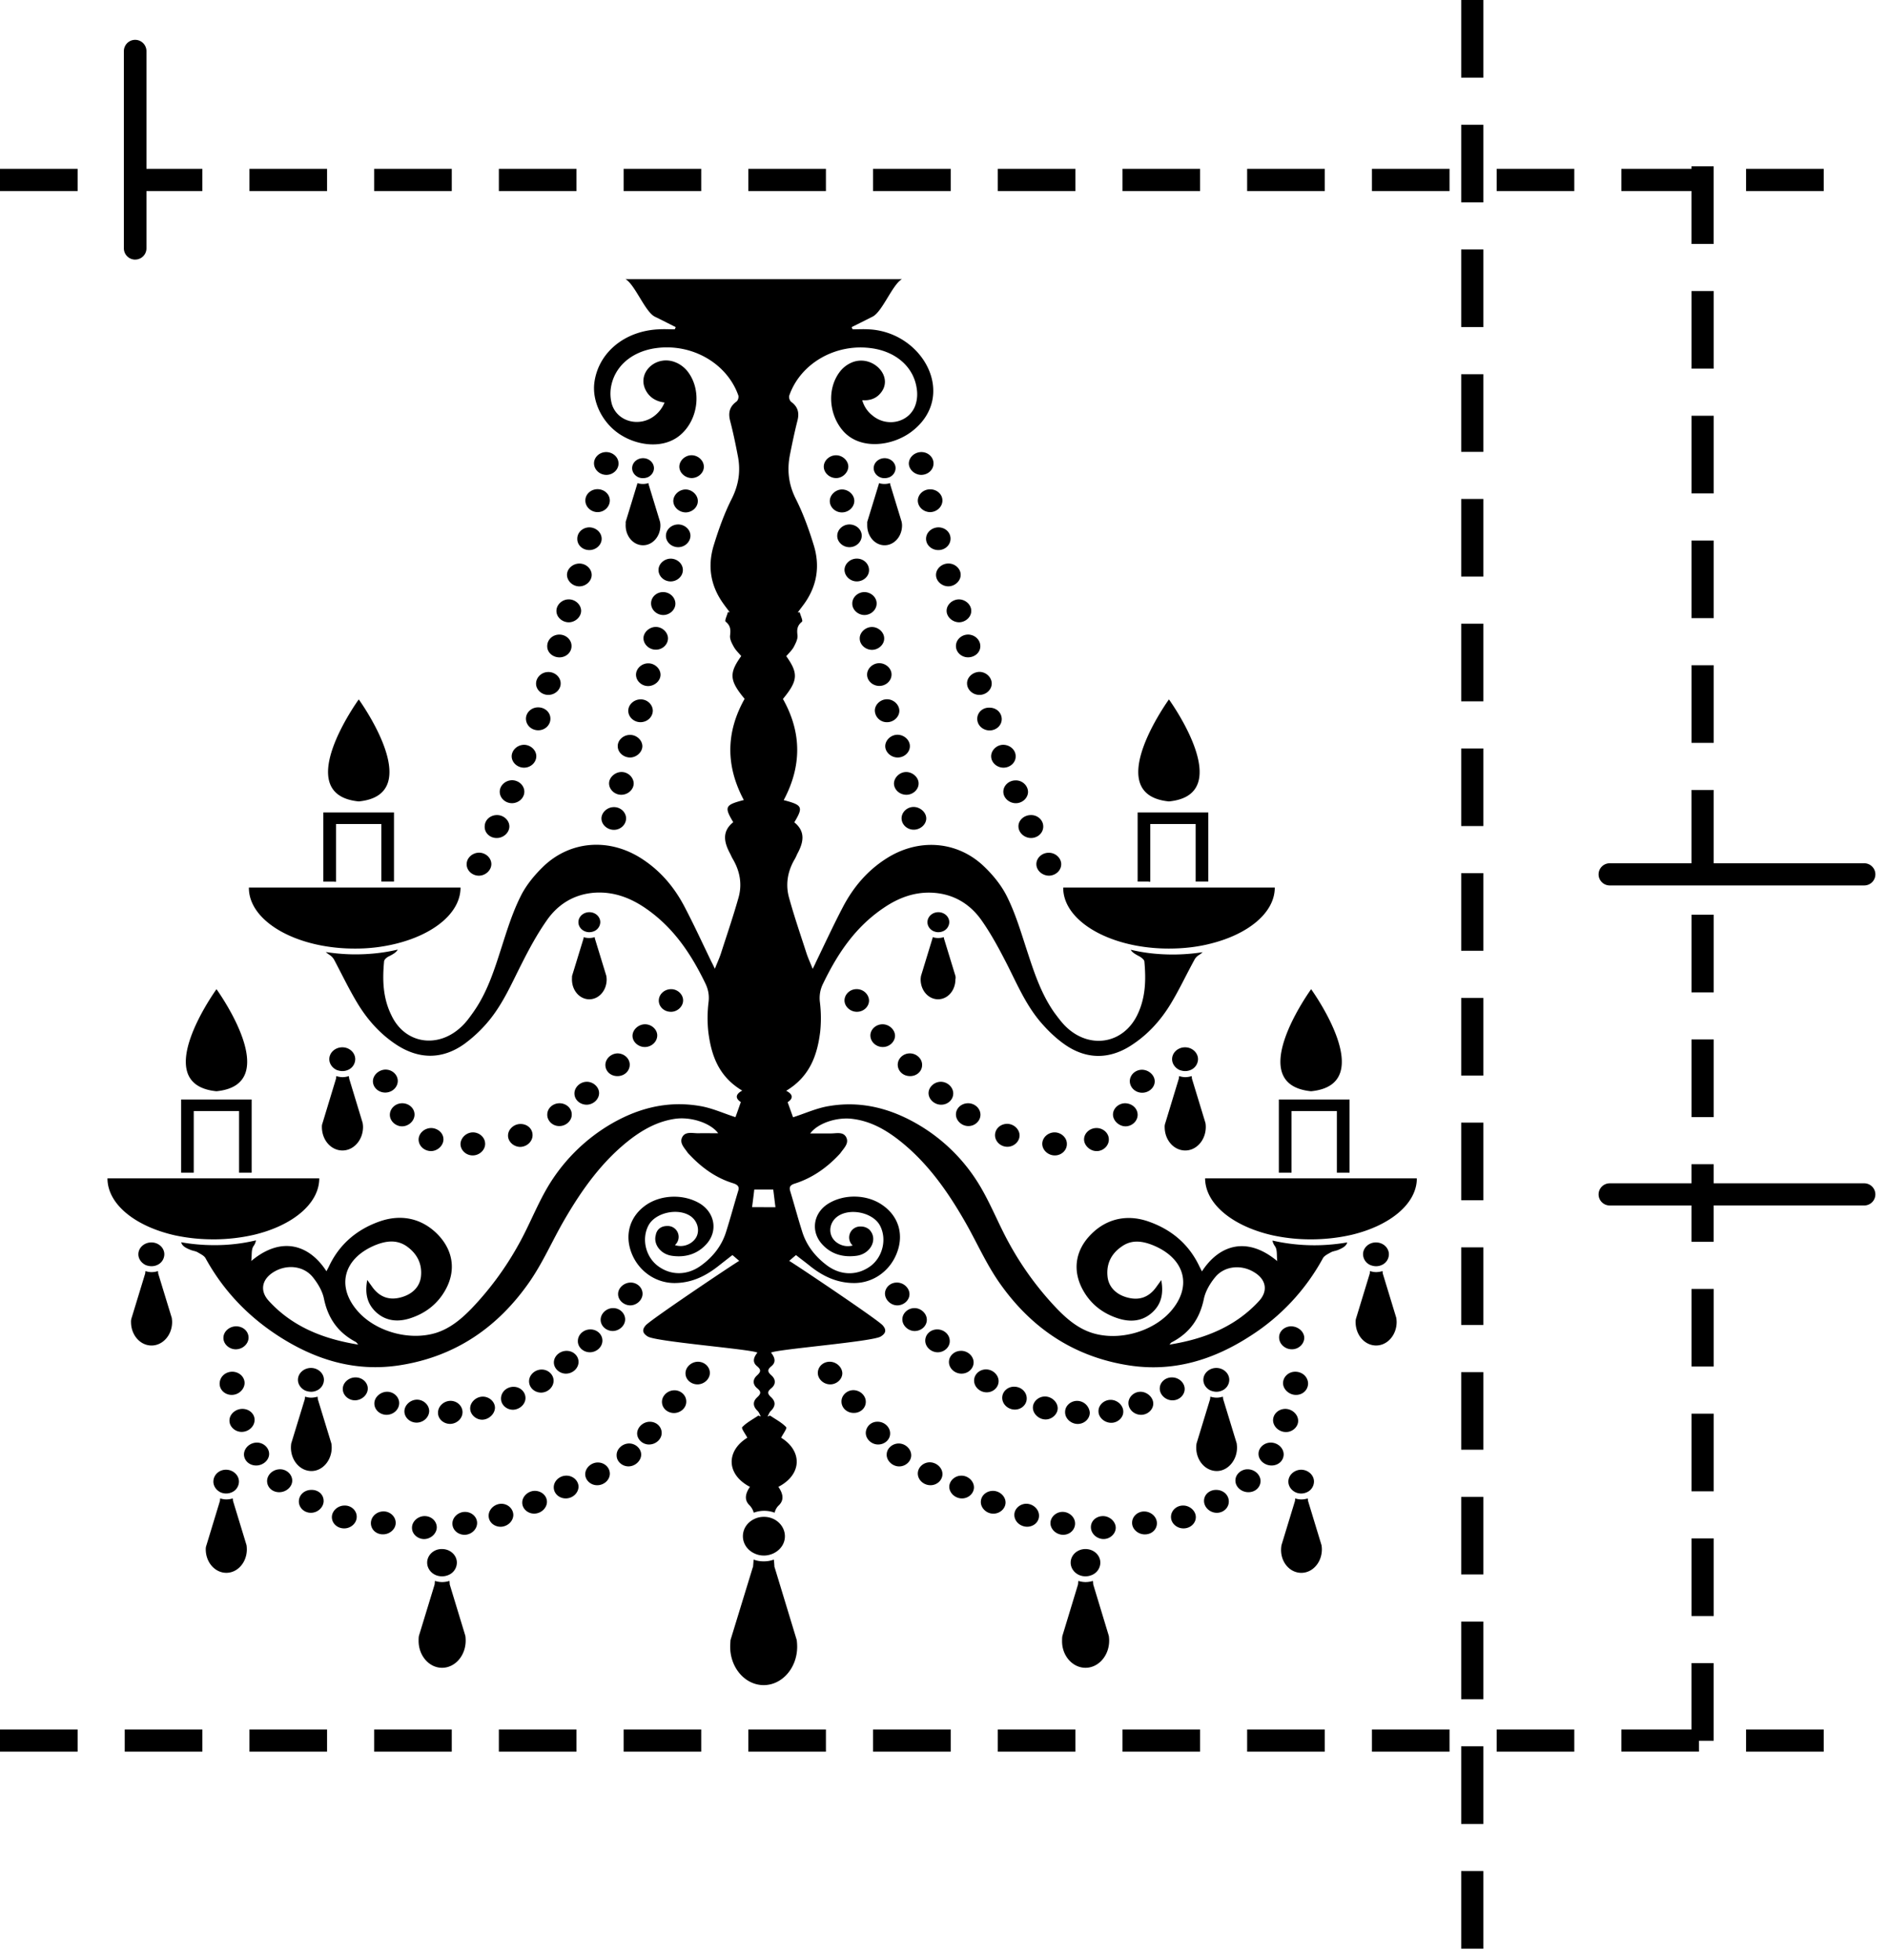 <svg width="105" height="109" fill="none" xmlns="http://www.w3.org/2000/svg"><path d="M8.429 70.41a.739.739 0 00.308-.065.655.655 0 00.402-.597c0-.365-.324-.66-.72-.66-.397 0-.724.295-.724.66 0 .258.172.484.405.597a.92.92 0 00.329.066zm4.866-5.201h.702v-4.067h-3.925v4.067h.703v-3.423h2.52v3.423zm-1.428 3.708c.798 0 1.572-.095 2.266-.256 2.127-.508 3.622-1.724 3.622-3.135H5.977c0 1.442 1.556 2.677 3.763 3.17a10.1 10.1 0 002.127.22zm1.09 14.536c0-.05-.01-.09-.01-.13a1.3 1.3 0 01-.351.056c-.126 0-.246-.024-.352-.056 0 .04-.01.087-.01.13l-.753 2.475a.578.578 0 00-.038.226c0 .724.512 1.306 1.145 1.306s1.14-.588 1.14-1.306a1.78 1.78 0 00-.016-.226l-.755-2.475zM12.04 60.68c3.84-.378 0-5.674 0-5.674s-3.838 5.296 0 5.675zM7.287 73.514c0 .725.507 1.306 1.14 1.306.634 0 1.145-.588 1.145-1.306 0-.083-.011-.154-.018-.226l-.758-2.477c0-.049-.009-.09-.009-.128a1.269 1.269 0 01-.35.057c-.125 0-.246-.025-.35-.057 0 .037-.011.09-.011.128l-.757 2.477a.618.618 0 00-.032.226zm4.58 8.873c0 .258.166.486.402.598a.766.766 0 00.615 0 .652.652 0 00.404-.598c0-.36-.325-.66-.72-.66-.396 0-.7.3-.7.66zm3.1-1.538c0-.338-.308-.63-.677-.63-.386 0-.71.293-.722.648 0 .345.293.625.679.625.385 0 .72-.297.72-.643zm20.693.024c-.014-.331-.318-.605-.67-.605-.379 0-.715.315-.696.67 0 .33.308.603.659.603.377.001.714-.322.706-.668zm-22.898-1.887c-.01.342.307.637.676.637.385 0 .711-.295.721-.652.01-.349-.298-.627-.679-.627-.382 0-.718.295-.718.642zm-.547-2.04c0 .348.308.63.687.62.376-.006.701-.313.701-.669-.007-.347-.316-.62-.692-.62-.396.008-.696.299-.696.669zm19.57-41.038c-.006-.347-.322-.627-.691-.62-.378.008-.668.297-.66.656 0 .343.314.616.693.61.38-.008.67-.298.658-.646zm-4.151 10.691c.36 0 .686-.292.694-.63.007-.338-.298-.636-.67-.645-.38-.007-.686.259-.701.605-.03.37.279.677.677.67zm5.272-14.616c.008-.34-.296-.637-.666-.645-.374-.008-.697.276-.707.614-.005.34.3.644.67.654.37.008.694-.283.703-.623zM15.53 82.977c.386 0 .722-.298.722-.645 0-.338-.307-.63-.675-.63-.39 0-.716.294-.723.647-.003.353.289.628.675.628zm16.789-49.025c-.012-.342-.337-.631-.698-.622-.358 0-.675.298-.675.634-.008.342.306.63.669.64.377.008.71-.3.704-.652zM19.044 59.56a.772.772 0 00.31-.065.655.655 0 00.402-.597c0-.361-.323-.66-.718-.66-.399 0-.724.297-.724.66 0 .255.167.484.405.597.107.04.215.065.325.065zm7.559-10.866c.377.018.723-.29.723-.645 0-.338-.308-.63-.677-.634-.37 0-.686.282-.695.619-.02.345.279.645.649.66zm-8.671 3.894a9.88 9.88 0 001.792.16 9.37 9.37 0 002.335-.28c2.093-.526 3.553-1.72 3.553-3.113h-11.77c-.012 1.516 1.715 2.796 4.09 3.233zm3.427-3.565h.552v-3.845h-3.93v3.846h.616v.007h.09v-3.208h2.521v3.2h.15zm-3.457 13.646c0 .727.51 1.306 1.142 1.306.633 0 1.145-.587 1.145-1.306 0-.08-.01-.15-.02-.224l-.752-2.476c0-.048-.014-.089-.014-.131a1.19 1.19 0 01-.347.06c-.123 0-.248-.027-.355-.06 0 .041-.01.09-.01.13l-.751 2.477a.554.554 0 00-.038.224zm13.279-24.681c-.008-.338-.323-.626-.692-.618-.378 0-.694.313-.676.674.016.34.345.615.712.597.37-.015.668-.314.656-.653zm-11.229 6.577c3.84-.377 0-5.673 0-5.673s-3.843 5.296 0 5.673zm-1.954 38.897c0-.355-.296-.622-.683-.613-.388 0-.686.281-.694.627-.01.354.29.646.668.646.383.001.71-.307.71-.66zm13.511-1.404c-.39-.008-.723.305-.712.663.005.329.297.602.667.602.388 0 .71-.306.71-.66-.008-.331-.31-.605-.665-.605zm-2.464 1.49c-.008.348.31.63.677.62.379-.007.706-.322.696-.669-.009-.346-.332-.61-.704-.596-.358.018-.669.314-.669.645zm-.497-6.431c-.386.007-.695.305-.684.67.006.345.325.619.692.604.368-.026.668-.316.668-.652-.002-.347-.3-.628-.676-.622zm-1.021 1.153c-.01-.34-.336-.621-.706-.606-.36.017-.673.315-.673.654 0 .34.322.637.685.627.366-.014.694-.329.694-.676zm1.021 5.98c0-.347-.307-.637-.678-.628-.377.007-.702.323-.694.669 0 .355.317.622.694.608.37-.021.669-.31.678-.65zm6.527-12.93c-.376 0-.713.307-.7.656.008.329.316.601.66.612.376.007.71-.307.7-.663-.01-.332-.301-.605-.66-.605zm-.308 2.032c-.01-.33-.3-.611-.66-.611-.361-.01-.685.281-.702.618-.018.348.281.643.66.655.38 0 .71-.307.702-.662zm-8.894 10.72c-.376-.007-.713.292-.713.647 0 .339.276.603.636.626.384.018.718-.273.737-.626.018-.347-.281-.639-.66-.647zm7.392-2.747c-.378-.01-.718.298-.718.653 0 .322.289.605.649.611.386.01.719-.289.719-.642 0-.335-.287-.614-.65-.622zm.237-6.763c.008-.356-.293-.637-.67-.637-.37 0-.685.281-.694.627-.02.346.289.644.668.644.37 0 .687-.287.696-.634zm-1.975.555c-.388-.007-.724.292-.724.644 0 .334.3.614.653.623.385.009.719-.29.719-.654-.002-.33-.282-.605-.648-.613zm-.74 1.646c-.01-.347-.325-.622-.694-.606-.36.016-.67.306-.67.652 0 .348.298.63.677.63.38-.007.697-.322.687-.676zm-5.774 11.349c-.008-.073-.008-.137-.018-.201a1.372 1.372 0 01-.404.064c-.14 0-.28-.026-.403-.064-.009.064-.009.136-.018.201l-.872 2.854c-.017.088-.017.178-.017.265-.007.831.58 1.51 1.303 1.51.727 0 1.314-.678 1.314-1.51 0-.087-.005-.177-.017-.265l-.868-2.854zm-5.835-4.392c-.387-.01-.721.295-.721.643 0 .348.298.627.686.627.365 0 .686-.28.695-.627.015-.347-.284-.644-.66-.644zm-1.873-6.328a.73.73 0 00.306-.067.656.656 0 00.404-.596c0-.363-.326-.661-.721-.661-.396 0-.724.297-.724.661 0 .257.171.485.405.596a.929.929 0 00.33.067zm4.008 7.928c.384-.007.712-.311.692-.668-.015-.33-.316-.606-.666-.606-.388-.007-.712.292-.712.654 0 .356.3.63.686.62zm-3.641-7.525c0-.049-.009-.09-.009-.13a1.34 1.34 0 01-.348.056c-.124 0-.246-.026-.352-.057 0 .04-.009.089-.009.131l-.758 2.474a1.869 1.869 0 00-.016.225c0 .724.51 1.306 1.142 1.306.617 0 1.125-.588 1.125-1.306 0-.08-.008-.153-.018-.225l-.757-2.474zm2.068-1.201c-.368.016-.677.303-.677.642 0 .348.317.638.69.631.385-.009.71-.324.7-.67-.011-.347-.335-.62-.714-.603zm3.875 7.712c-.388 0-.715.316-.702.662 0 .33.304.606.656.614.379.009.715-.298.722-.644-.002-.357-.302-.632-.676-.632zm-.439-6.474c-.38.01-.703.332-.685.678.017.33.317.598.677.598.378 0 .701-.298.701-.654-.009-.338-.323-.63-.693-.622zm.58 9.063c0 .298.192.564.464.685a.908.908 0 00.724 0 .748.748 0 00.464-.685c0-.42-.37-.757-.826-.757-.455-.01-.826.337-.826.757zm-2.286-8.221c.386.013.722-.276.729-.64.009-.345-.296-.642-.67-.642-.377 0-.719.312-.709.66.002.33.287.605.65.622zm4.252-.163c-.009-.333-.296-.605-.65-.614-.376-.006-.712.29-.712.654-.01.347.299.628.677.628.377-.008.697-.31.685-.668zm-11.9-4.096c.017-.345-.254-.634-.64-.66-.388-.024-.738.259-.755.606-.027.337.273.646.641.669.385.023.729-.261.754-.615zm32.993-45.922c.369.007.688-.283.697-.627.007-.34-.301-.637-.67-.648-.358-.007-.686.293-.693.63-.01.347.299.645.666.645zm.443 1.934c.367-.008.667-.297.667-.645-.008-.345-.314-.619-.694-.619-.37.008-.675.298-.668.645 0 .336.325.63.694.619zm4.797 1.556c.009.341.335.63.705.621.361-.01.677-.313.667-.654-.008-.345-.337-.628-.704-.614-.366.01-.676.307-.668.647zm-4.877-6.046c-.01-.338-.336-.627-.694-.62-.369.008-.68.306-.67.648.011.337.326.624.694.619.352 0 .67-.308.67-.647zm5.986 9.971c-.01.348.292.637.658.644.381.008.697-.267.697-.61.008-.35-.291-.64-.66-.655-.371-.006-.684.267-.695.62zm-.519-1.956c-.01.344.32.652.702.652.359-.01.675-.298.668-.64 0-.336-.316-.626-.677-.634-.37 0-.687.29-.693.622zm-3.448-7.362a.741.741 0 00.265-.053.561.561 0 00.345-.503c0-.305-.273-.556-.61-.556-.332 0-.607.25-.607.556 0 .219.142.411.348.503a.598.598 0 00.26.052zm-.701 9.546c.36 0 .686-.297.677-.639 0-.336-.325-.634-.686-.63-.36 0-.684.309-.674.64 0 .34.314.629.683.629zm-.829-3.806c.37-.008.678-.3.663-.647-.01-.347-.315-.628-.694-.62-.371.008-.68.306-.669.647.017.344.331.628.7.62zm.416 1.87c.368-.008.676-.3.67-.648 0-.345-.32-.627-.689-.627-.369.008-.674.298-.665.648 0 .336.316.627.684.627zm5.699 3.787c-.01.34.286.639.657.654.369.018.698-.258.713-.605.018-.353-.298-.668-.677-.674-.371.006-.687.288-.694.625zm-5.552-8.77c0 .613.432 1.103.966 1.103.537 0 .97-.492.97-1.103 0-.063-.008-.127-.02-.193l-.641-2.095c0-.025 0-.04-.007-.065a.995.995 0 01-.31.047.996.996 0 01-.306-.047c0 .015 0 .04-.01.065l-.642 2.095v.193zm16.542 33.452c0 .727.508 1.306 1.146 1.306.63 0 1.14-.587 1.14-1.306 0-.08-.005-.15-.018-.224l-.755-2.476c0-.048-.008-.089-.008-.131a1.28 1.28 0 01-.353.06c-.121 0-.243-.027-.348-.06 0 .041-.013.09-.013.13l-.753 2.477a.577.577 0 00-.038.224zm2.006-13.314H59.13c-.01 1.516 1.713 2.796 4.082 3.233a10 10 0 001.796.16c.835 0 1.626-.096 2.335-.28 2.092-.526 3.553-1.72 3.553-3.113h-4.118zm-17.89-11.213c.373.008.686-.275.694-.62.011-.338-.304-.636-.668-.644-.358-.01-.685.283-.691.62-.012.346.297.636.665.644zm17.03 21.418a.772.772 0 00.305-.065.662.662 0 00.404-.597c0-.361-.326-.66-.72-.66-.398 0-.721.297-.721.66 0 .255.168.484.403.597.108.04.213.065.329.065zM63.27 49.023h.617v.008h.085v-3.208h2.524v3.2h.701v-3.845h-3.928v3.846zm11.08 16.186h.705v-4.067h-3.932v4.067h.705v-3.423h2.522v3.423zm-1.432-4.529c3.84-.378 0-5.674 0-5.674s-3.846 5.296 0 5.675zM65.01 38.892s-3.838 5.296 0 5.673c3.841-.377 0-5.673 0-5.673zm-8.53 5.772c.366.008.682-.276.693-.615.005-.353-.311-.663-.693-.653-.37 0-.68.284-.68.63 0 .339.31.629.68.638zm1.876 4.03c.371-.016.672-.305.663-.653-.01-.339-.326-.627-.698-.621-.376 0-.684.292-.684.629-.002.354.33.651.719.645zM30.61 39.98c.01-.356-.289-.638-.665-.645-.379-.009-.687.274-.695.62 0 .36.289.644.668.654.376.008.685-.273.692-.629zm25.1-.01c-.01-.352-.308-.627-.695-.618-.376-.01-.677.281-.665.638.008.352.316.628.692.628.378-.007.678-.291.668-.647zm.082 2.718c.387.007.713-.29.693-.652-.005-.346-.327-.62-.693-.62-.353 0-.669.297-.669.636-.001.345.308.628.67.636zm1.547 3.911c.384 0 .7-.298.68-.67-.016-.346-.332-.618-.7-.604-.388.009-.693.305-.678.645.01.337.329.629.698.629zM37.562 33.573c0-.348-.3-.64-.67-.648-.375-.007-.683.275-.683.627 0 .348.3.64.672.648.365 0 .68-.29.68-.627zm-3.206 7.933c.006.344.324.617.694.617.36-.008.675-.306.675-.636-.009-.34-.335-.628-.692-.62-.371 0-.691.297-.677.639zm.887 2.054c-.01-.342-.324-.64-.694-.63-.361.008-.686.316-.676.645.008.337.323.63.694.62.366-.007.676-.296.676-.635zm-.301-4.022c.007.347.325.628.693.62.38-.01.67-.298.67-.647-.01-.347-.327-.636-.695-.62-.37.009-.679.306-.668.647zm-1.492 5.979c0 .34.324.628.694.628.369 0 .675-.29.675-.635 0-.346-.315-.637-.683-.628-.362 0-.687.296-.687.635zm3.699-10.02c0-.337-.316-.635-.677-.635-.356 0-.685.298-.685.627 0 .34.316.637.677.637.369.01.685-.28.685-.63zm-9.356 8.544c.008.347.324.63.694.622.37-.009.674-.298.674-.637 0-.347-.304-.63-.674-.64-.387.002-.703.302-.694.655zm2.033-1.989c0-.34-.313-.628-.673-.636-.372 0-.678.281-.696.62-.009.361.319.66.703.652.369-.008.666-.3.666-.636zm6.908-4.546c-.009-.34-.334-.628-.695-.62-.367.007-.674.304-.668.644.01.347.326.63.696.62.361-.016.677-.306.667-.644zm-3.959-6.918c.367 0 .686-.282.686-.627 0-.345-.308-.628-.678-.636-.378 0-.677.283-.677.628-.01.354.291.635.669.635zm.922-5.449c-.38.009-.677.308-.661.652.018.347.332.622.702.616.369-.01.676-.306.66-.653-.008-.347-.332-.623-.7-.615zm15.623 15.02c.37.007.688-.282.696-.62.009-.341-.308-.647-.668-.654-.367-.01-.686.28-.694.619a.664.664 0 00.666.655zM33.24 28.477c.37 0 .674-.298.674-.647 0-.344-.303-.627-.682-.627-.382 0-.685.292-.677.635 0 .35.313.64.684.64zm17.803-.647c0 .348.3.637.676.648.372 0 .685-.29.693-.63.012-.348-.297-.637-.674-.637-.377-.008-.684.276-.695.62zm-.649 16.365c.368.01.693-.284.693-.619.012-.329-.314-.637-.673-.645-.363-.01-.684.29-.697.63 0 .338.3.627.677.634zm.422 1.942c.37 0 .697-.29.697-.627 0-.332-.327-.628-.688-.637-.368-.008-.684.284-.684.63 0 .345.305.634.675.634zm-.906-4.014c.368.007.685-.274.692-.617.011-.342-.307-.64-.676-.648-.36-.007-.682.282-.694.621-.006.338.31.636.677.644zm2.275-11.535c.378 0 .678-.282.678-.635 0-.355-.3-.628-.678-.628-.376.008-.683.29-.683.636 0 .346.307.627.683.627zm-.927-5.449c-.372-.008-.696.268-.713.615-.01.337.3.636.668.653.379.007.695-.269.703-.616.018-.344-.282-.645-.658-.652zm-14.635 6.545c-.008.346.292.64.66.647.368.008.686-.276.694-.62.009-.35-.298-.639-.67-.646-.356 0-.676.273-.684.619zm2.52-5.721c.009-.341-.307-.64-.67-.647-.358-.008-.681.283-.692.62-.009.34.309.636.67.647.368.006.692-.283.692-.62zm-4.348 3.254c0 .613.431 1.103.967 1.103s.966-.492.966-1.103c0-.063-.008-.127-.018-.193l-.64-2.095c0-.025 0-.04-.007-.065a1.018 1.018 0 01-.618 0c0 .015 0 .04-.01.065l-.64 2.095c.008.067 0 .131 0 .193zm2.24.565c-.007.348.294.637.668.645.371.01.685-.283.695-.62.012-.34-.297-.636-.67-.644-.378-.001-.684.274-.693.62zm.41-1.916c.01.345.327.627.697.627.368-.008.675-.298.667-.645-.007-.338-.336-.637-.694-.63-.361.01-.67.307-.67.648zm-1.682-1.276a.759.759 0 00.264-.053c.2-.09.342-.284.342-.503 0-.305-.274-.556-.606-.556-.336 0-.607.25-.607.556 0 .219.142.411.343.503a.608.608 0 00.264.052zm.315 53.734c.386.01.721-.289.721-.642 0-.34-.281-.614-.643-.622-.377-.008-.712.292-.722.645 0 .33.291.61.644.62zM21.462 59.478c-.378-.008-.722.298-.722.648 0 .346.309.628.684.628.39 0 .705-.3.698-.662-.01-.33-.302-.606-.66-.614z" fill="#000"/><path d="M70.768 68.984c.018.105.06.206.142.32.138.202.083.51.124.823-1.698-1.418-3.246-.887-4.188.571a21.227 21.227 0 01-.14-.273c-.555-1.178-1.482-2.013-2.777-2.48-1.219-.448-2.381-.188-3.25.692-.874.878-1.047 1.998-.467 3.07.421.78 1.084 1.32 1.969 1.605.672.216 1.327.169 1.864-.298.547-.475.674-1.081.537-1.83l-.309.428c-.386.513-.887.7-1.502.557-.677-.154-1.117-.59-1.177-1.187-.07-.686.19-1.257.79-1.667.56-.4 1.161-.308 1.769-.058 1.771.741 2.168 2.304.937 3.684-.995 1.111-2.847 1.644-4.332 1.186-.803-.25-1.422-.781-1.977-1.355a17.261 17.261 0 01-2.611-3.548c-.685-1.217-1.151-2.522-1.932-3.692a9.709 9.709 0 00-2.998-2.894c-1.566-.96-3.277-1.453-5.159-1.129-.675.113-1.317.41-1.977.62-.082-.235-.187-.522-.3-.838.336-.219.291-.445-.08-.636 1.318-.791 1.734-1.991 1.892-3.296a7.417 7.417 0 00-.018-1.637 1.778 1.778 0 01.176-1.023c.79-1.636 1.771-3.136 3.373-4.215.81-.552 1.715-.903 2.744-.84 1.193.073 2.094.663 2.714 1.556.532.76.966 1.573 1.382 2.385.605 1.187 1.114 2.42 2.048 3.435.341.379.73.742 1.15 1.04 1.212.862 2.514.872 3.759.049.926-.605 1.623-1.395 2.166-2.29.474-.783.86-1.611 1.302-2.418a.693.693 0 01.234-.275 1.5 1.5 0 00.239-.177 10.99 10.99 0 01-1.643.129c-.829 0-1.616-.086-2.356-.265.06.128.221.234.487.371.11.066.26.176.271.282.095 1.026.07 2.032-.403 2.991-.8 1.615-2.682 1.902-3.991.604-.226-.226-.411-.483-.6-.732-.777-1.097-1.166-2.346-1.574-3.588-.316-.974-.612-1.958-1.068-2.876-.309-.63-.793-1.225-1.327-1.727-1.495-1.393-3.621-1.525-5.38-.403-1.09.691-1.862 1.63-2.427 2.708-.527 1.009-1 2.032-1.495 3.055-.04.095-.093.2-.183.379-.133-.34-.254-.596-.344-.871-.334-1.032-.686-2.056-.975-3.105-.194-.717-.081-1.433.308-2.104.062-.101.106-.208.154-.312.338-.62.486-1.234-.164-1.757.509-.856.456-.961-.59-1.235 1.002-1.878 1.014-3.748-.043-5.626.836-1.014.87-1.418.185-2.38.14-.16.31-.322.415-.507.105-.203.227-.437.211-.637-.037-.306-.037-.54.246-.769.07-.055-.081-.344-.125-.529-.037.008-.07.008-.106.008.114-.154.23-.306.344-.459.73-1.008.895-2.111.553-3.248-.272-.885-.588-1.774-1.01-2.61-.405-.807-.49-1.6-.324-2.445.123-.619.254-1.25.408-1.86.12-.435.066-.79-.34-1.087-.085-.066-.14-.25-.105-.347.623-1.799 2.594-2.92 4.596-2.63 1.362.193 2.337 1.061 2.495 2.257.044.283.026.589-.063.865-.317 1.005-1.6 1.311-2.425.595a1.606 1.606 0 01-.543-.83c.343.025.674-.048.93-.298.957-.937-.352-2.314-1.538-1.787a1.641 1.641 0 00-.623.482c-.755.966-.624 2.44.194 3.345.947 1.032 2.706.822 3.787 0 2.573-1.967.649-5.538-2.39-5.683-.296-.018-.598 0-.896 0l-.055-.123c.39-.192.776-.385 1.16-.58.547-.266 1.106-1.789 1.638-2.087H34.787c.526.298 1.09 1.821 1.633 2.087.388.187.774.388 1.16.58-.018.04-.033.082-.054.123-.298 0-.596-.018-.895 0-1.871.087-3.322 1.265-3.568 2.908-.166 1.092.442 2.298 1.406 2.927.995.654 2.445.83 3.367.04 1.01-.862 1.205-2.506.402-3.537-.157-.2-.384-.38-.622-.482-1.104-.497-2.258.563-1.678 1.577.218.388.595.587 1.02.636a1.758 1.758 0 01-.503.695c-.835.708-2.113.402-2.425-.597a2.198 2.198 0 01-.064-.863c.162-1.203 1.134-2.062 2.497-2.256 2.004-.284 3.964.83 4.598 2.627.035.105-.019.281-.106.345-.405.293-.459.654-.344 1.09.16.614.291 1.24.41 1.865.18.845.081 1.632-.322 2.44-.421.83-.738 1.725-1.01 2.613-.344 1.144-.18 2.239.555 3.247.106.153.229.306.342.459-.036-.008-.07-.008-.106-.008-.044.186-.193.474-.123.53.28.226.28.46.246.767-.027.208.102.442.21.637.104.187.274.347.41.509-.69.96-.655 1.363.188 2.379-1.055 1.878-1.047 3.747-.044 5.626-1.047.273-1.1.379-.588 1.232-.654.524-.503 1.14-.17 1.758.052.106.095.21.16.314.385.668.508 1.38.309 2.104-.294 1.043-.645 2.07-.978 3.104-.087.275-.211.532-.342.871-.088-.178-.135-.284-.188-.379-.49-1.014-.965-2.047-1.492-3.054-.563-1.08-1.335-2.017-2.424-2.71-1.759-1.12-3.878-.99-5.38.403-.528.5-1.021 1.097-1.327 1.726-.458.919-.758 1.901-1.071 2.877-.397 1.241-.793 2.491-1.577 3.585-.184.26-.369.517-.598.735-1.316 1.29-3.188 1.007-3.937-.605-.473-.958-.5-1.966-.403-2.99.008-.105.158-.229.274-.283.266-.13.42-.241.485-.37-.738.176-1.54.265-2.355.265-.563 0-1.12-.049-1.646-.13.062.058.15.123.238.179a.76.76 0 01.239.275c.427.805.824 1.636 1.3 2.42.544.892 1.239 1.682 2.161 2.287 1.258.816 2.549.816 3.763-.047a7.546 7.546 0 001.15-1.04c.933-1.024 1.444-2.251 2.05-3.437.41-.813.85-1.628 1.38-2.385.614-.893 1.52-1.482 2.712-1.554 1.031-.057 1.937.29 2.745.836 1.598 1.082 2.583 2.58 3.375 4.217.157.329.219.652.175 1.024a7.33 7.33 0 00-.018 1.635c.16 1.307.563 2.507 1.89 3.296-.37.193-.404.426-.078.637-.114.324-.212.605-.299.839-.658-.21-1.301-.509-1.977-.62-1.89-.324-3.598.168-5.158 1.128a9.963 9.963 0 00-3.002 2.893c-.789 1.169-1.245 2.474-1.93 3.69a17.158 17.158 0 01-2.61 3.55c-.556.572-1.179 1.103-1.976 1.355-1.488.458-3.344-.075-4.335-1.186-1.229-1.378-.827-2.943.938-3.685.61-.248 1.205-.332 1.77.058.586.418.861.983.79 1.67-.064.597-.5 1.022-1.179 1.184-.607.145-1.113-.04-1.503-.558-.087-.122-.174-.241-.305-.426-.14.749-.012 1.352.534 1.83.537.467 1.196.515 1.863.297.888-.29 1.545-.83 1.967-1.604.584-1.072.405-2.192-.463-3.072-.873-.878-2.022-1.136-3.251-.692-1.293.466-2.224 1.305-2.777 2.482-.043.09-.09.172-.143.275-.939-1.46-2.487-1.991-4.182-.57.045-.317-.01-.622.123-.825a.744.744 0 00.14-.323 9.833 9.833 0 01-2.328.266c-.637 0-1.242-.056-1.83-.16.041.178.192.297.527.427.124.05.273.064.388.13.158.096.36.186.438.33.96 1.75 2.307 3.192 4.045 4.32 2.032 1.314 4.26 2.024 6.768 1.631 3.152-.494 5.473-2.17 7.17-4.588.775-1.105 1.292-2.322 1.96-3.473.986-1.701 2.143-3.345 3.785-4.58.707-.522 1.479-.933 2.4-1.064.88-.119 1.961.236 2.382.805-.386 0-.756-.005-1.125 0-.307 0-.694-.11-.868.205-.179.33.104.595.286.861.046.066.107.12.16.176.66.687 1.423 1.245 2.384 1.54.241.081.351.179.28.413-.23.756-.432 1.514-.67 2.264-.235.773-.718 1.403-1.395 1.894-.773.566-1.689.566-2.408.025-.685-.515-.915-1.514-.518-2.257.386-.718 1.65-.989 2.344-.507.354.248.503.715.345 1.096-.15.354-.578.598-.993.557a.87.87 0 01-.228-.049.605.605 0 00-.43-1.06c-.388 0-.597.24-.636.513-.137.484.256 1.055.907 1.144.737.106 1.405-.096 1.9-.638.66-.717.49-1.747-.344-2.264-.888-.54-2.154-.51-3.006.08-.879.612-1.195 1.611-.818 2.629.38 1.022 1.328 1.7 2.39 1.707.974 0 1.756-.393 2.469-.957.256-.202.505-.397.767-.598.106.088.254.218.377.322-.45.267-4.914 3.265-5.194 3.58-.245.274-.158.46.107.626.465.293 5.748.704 6.098.897-.186.232-.317.515-.016.756.244.202.2.324-.01.516-.246.224-.24.5.016.711.231.185.21.305.01.492-.272.242-.255.509.01.766.087.08.123.21.182.314-.043-.018-.094-.04-.138-.056-.308.21-.65.385-.898.645-.06.072.179.379.284.588-1.171.718-1.197 2.03.145 2.732-.227.331-.348.701-.032 1.015a.96.96 0 01.244.421 1.674 1.674 0 011.163 0 .808.808 0 01.244-.421c.316-.314.193-.684-.037-1.015 1.347-.701 1.321-2.014.154-2.732.103-.21.343-.525.279-.588-.245-.26-.59-.436-.896-.645-.042.015-.095.038-.141.056.06-.104.099-.234.185-.314.263-.257.283-.515.01-.766-.202-.188-.217-.307.01-.492.263-.21.263-.493.018-.712-.213-.19-.257-.313-.01-.515.3-.241.167-.524-.018-.756.35-.193 5.634-.605 6.101-.897.264-.159.35-.352.105-.625-.28-.316-4.75-3.314-5.195-3.581.123-.105.271-.234.378-.322.263.21.517.396.767.598.712.571 1.502.957 2.468.957 1.064 0 2.01-.677 2.388-1.707.38-1.018.072-2.017-.818-2.629-.849-.596-2.117-.628-3.006-.08-.838.516-1 1.547-.341 2.264.492.542 1.15.736 1.898.638.782-.096 1.205-.901.757-1.417a.402.402 0 00-.113-.098.69.69 0 00-.396-.113.61.61 0 00-.452 1.056 1.056 1.056 0 01-.185.032c-.411.037-.841-.2-.992-.558-.165-.389-.019-.845.343-1.097.695-.484 1.962-.21 2.35.509.394.741.166 1.74-.522 2.257-.722.533-1.633.54-2.407-.025-.674-.5-1.16-1.13-1.396-1.894-.238-.749-.44-1.51-.67-2.265-.07-.242.044-.34.282-.41.946-.306 1.724-.856 2.381-1.54.053-.059.114-.114.157-.18.193-.265.474-.531.291-.863-.177-.316-.562-.191-.868-.199H45.06c.423-.573 1.496-.93 2.381-.805.923.12 1.698.538 2.399 1.06 1.645 1.237 2.806 2.88 3.787 4.58.67 1.154 1.187 2.37 1.96 3.475 1.695 2.417 4.016 4.086 7.172 4.584 2.506.396 4.737-.312 6.77-1.627a11.835 11.835 0 004.04-4.32c.073-.145.282-.242.442-.333.113-.064.263-.08.387-.127.331-.134.481-.25.526-.426-.592.101-1.206.158-1.826.158-.81 0-1.6-.094-2.33-.262zM14.94 72.328c-.5-.548-.385-1.187.281-1.595.713-.437 1.643-.355 2.164.272.289.356.548.79.633 1.22.218 1.054.758 1.868 1.776 2.401.027.017.05.057.13.143-2.014-.323-3.7-1.03-4.984-2.44zm27.535-5.2h-.648c.041-.33.085-.653.122-.982h1.054c.044.329.08.653.123.983h-.651zm27.552 5.21c-1.282 1.4-2.971 2.11-4.993 2.432.081-.078.098-.12.143-.135 1.02-.533 1.555-1.346 1.774-2.402.087-.428.344-.864.634-1.216.519-.628 1.45-.71 2.16-.274.671.398.79 1.037.282 1.594z" fill="#000"/><path d="M31.809 54.466c0 .613.43 1.102.964 1.102.536 0 .966-.49.966-1.102 0-.066-.009-.131-.017-.195l-.642-2.095c0-.025 0-.043-.01-.063a1.02 1.02 0 01-.614 0v.063l-.642 2.095c-.002.064-.005.13-.005.195zm38.183 26.383c0 .348.337.643.725.643.384 0 .674-.273.674-.625-.008-.355-.336-.648-.723-.648-.367 0-.683.292-.676.63zm7.681-7.335c0-.083-.01-.154-.018-.226L76.9 70.81c0-.049-.01-.09-.01-.128a1.293 1.293 0 01-.351.057c-.12 0-.245-.025-.35-.057 0 .037-.008.09-.008.128l-.756 2.477a.618.618 0 00-.034.226c0 .725.507 1.306 1.141 1.306.635 0 1.141-.59 1.141-1.306zM29.618 63.14c.01-.361-.28-.638-.669-.638-.37 0-.687.292-.695.63-.01.347.306.637.674.645.373-.008.68-.29.69-.638zm-4.958.192c-.007-.331-.316-.597-.675-.605-.386 0-.711.3-.704.654.01.347.318.628.695.628.377-.006.702-.33.685-.677zm7.137-1.345c.012-.348-.3-.638-.677-.638-.377 0-.684.283-.684.628-.008.347.298.645.669.64.367.005.692-.293.692-.63zm-4.817 1.6c-.008-.344-.323-.624-.693-.619-.36.01-.668.307-.676.646 0 .347.309.636.676.636.378 0 .705-.303.694-.663zm-5.298-1.61c-.01.342.3.645.66.655.378.008.712-.298.712-.655 0-.347-.309-.628-.685-.628-.371 0-.678.283-.687.628zm50.673 19.75c-.376.009-.703.298-.703.66 0 .258.166.486.404.598a.753.753 0 00.614 0 .658.658 0 00.406-.598c.002-.36-.327-.66-.721-.66zm-2.25.622c-.01-.353-.334-.646-.724-.646-.366 0-.681.293-.674.629 0 .355.334.645.723.645.384 0 .675-.275.675-.628zm.695-3.371c.008.356.337.654.721.654.369 0 .685-.297.675-.638-.008-.347-.34-.65-.72-.65-.376.006-.675.288-.675.634zm-2.02 1.291l-.756-2.474c0-.049-.013-.09-.013-.13-.108.03-.226.056-.347.056-.123 0-.248-.026-.353-.057 0 .04-.01.089-.01.131l-.756 2.474c-.01.072-.018.152-.018.225 0 .724.509 1.306 1.145 1.306.607 0 1.124-.588 1.124-1.306.001-.08-.01-.154-.017-.225zm-1.127-2.877a.755.755 0 00.309-.067.655.655 0 00.403-.596c0-.363-.324-.661-.72-.661-.395 0-.721.297-.721.661 0 .257.165.485.402.596.11.041.217.067.327.067zm5.078 5.932a1.273 1.273 0 01-.348.056 1.24 1.24 0 01-.353-.056c0 .04-.008.087-.008.13l-.755 2.475c-.008.072-.02.153-.02.226-.018.724.492 1.306 1.124 1.306.637 0 1.144-.588 1.144-1.306 0-.081-.008-.154-.018-.226l-.753-2.475c0-.05-.013-.09-.013-.13zm-.965-9.57c-.374.027-.658.316-.627.66.023.355.366.639.753.615.37-.023.66-.33.642-.669-.027-.347-.379-.621-.768-.606zm.287 2.524c-.379-.01-.687.274-.697.62-.008.347.326.662.705.669.379.008.674-.264.687-.621 0-.37-.308-.66-.695-.668zM50.597 58.576c-.37 0-.677.291-.67.645.014.355.31.619.688.619.38 0 .677-.28.667-.635-.002-.339-.316-.63-.685-.63zm17.056 24.273c-.384-.01-.692.257-.692.613 0 .353.326.661.713.661.376 0 .677-.291.665-.646-.007-.347-.304-.62-.686-.628zm-12.315-19.71c.01.348.319.63.687.63.369 0 .687-.297.677-.648-.01-.337-.326-.628-.695-.628-.385.009-.675.291-.669.646zm-3.002-2.984c-.37-.007-.695.292-.695.63s.316.637.686.645c.379.007.687-.274.687-.627 0-.338-.309-.64-.678-.648zm.828 1.832c.01.337.324.63.695.63.369 0 .675-.294.668-.64-.006-.345-.316-.628-.687-.628-.384 0-.686.29-.676.639zm22.641 7.761a.67.67 0 00.403.597c.105.041.21.066.324.066.113 0 .22-.025.308-.066a.653.653 0 00.402-.597c0-.365-.324-.66-.72-.66-.394 0-.717.295-.717.66zm-28.838-14.09c.017.338.35.62.712.604.367-.008.668-.306.651-.653-.027-.347-.344-.622-.714-.605-.369.008-.664.315-.649.654zm31.829 9.867H67.021c.01 1.442 1.566 2.677 3.764 3.17a10.03 10.03 0 002.125.222c.8 0 1.576-.095 2.268-.255 2.126-.509 3.618-1.724 3.618-3.137zm-30.39-7.947c0 .346.306.637.677.644.37.008.685-.282.694-.62 0-.338-.318-.636-.675-.644-.38-.011-.696.282-.696.62zm3.779-5.741a.684.684 0 00.265-.055.561.561 0 00.343-.502c0-.306-.273-.555-.608-.555-.334 0-.605.248-.605.555 0 .218.138.412.342.502.08.032.17.056.263.056zm6.48 11.131c-.371-.005-.687.276-.7.62-.008.358.318.662.7.662.369 0 .674-.29.668-.636.008-.339-.3-.635-.668-.646zm-20.675-7.31c.02-.34-.288-.646-.648-.653-.37-.01-.687.265-.702.605-.02.346.272.644.65.652.352.018.684-.266.7-.604zm-1.438 1.919c0-.337-.326-.629-.695-.619-.36.008-.68.306-.68.644 0 .339.33.628.698.62.37-.008.677-.3.677-.645zm-3.776-5.74a.71.71 0 00.263-.055.562.562 0 00.345-.502c0-.306-.27-.555-.608-.555-.333 0-.608.248-.608.555 0 .218.14.412.344.502a.678.678 0 00.264.056zm1.563 8.003c.377 0 .675-.271.683-.62.011-.346-.298-.637-.667-.644-.362 0-.678.291-.687.63-.006.355.283.634.67.634zm-2.392.963c0 .353.308.627.686.627.37-.008.685-.307.685-.645 0-.34-.325-.637-.694-.63-.369.008-.677.31-.677.648zm32.272-.669c0-.356-.347-.655-.725-.648-.358.01-.647.283-.66.616-.008.363.308.669.698.661.368-.001.687-.291.687-.63zm-3.929 3.198c-.018.347.318.67.684.677.369.01.685-.282.693-.628.013-.365-.316-.663-.7-.654-.359.008-.66.274-.677.605zm1.608-1.355c0 .347.345.663.713.655.361-.01.668-.308.658-.655-.008-.347-.313-.62-.695-.628-.357 0-.676.283-.676.628zm-8.762-7.707l-.641-2.095c0-.025 0-.043-.01-.063a.999.999 0 01-.615 0c0 .015 0 .038-.009.063l-.64 2.095c-.01.065-.02.13-.02.195 0 .613.432 1.102.969 1.102.537 0 .964-.49.964-1.102a.435.435 0 00.002-.195zm5.284 30.447c.016.353.361.645.74.627.358-.015.63-.29.63-.627 0-.355-.332-.654-.71-.646-.37.009-.67.31-.66.646zm1.465-6.819c-.351.009-.65.281-.65.614-.01.356.308.66.692.67.379 0 .68-.283.68-.629a.712.712 0 00-.722-.655zm-.34 8.997c0 .298.193.564.464.684a.86.86 0 00.36.075.877.877 0 00.359-.075.746.746 0 00.466-.684c0-.42-.368-.757-.826-.757-.457 0-.823.337-.823.757zm-3.622-3.347c0-.331-.306-.627-.668-.645-.38-.015-.693.25-.706.596-.017.349.309.67.685.67.371.01.689-.282.689-.62zm9.202.824c.008.34.324.618.693.618.381 0 .687-.28.687-.627 0-.353-.344-.653-.72-.644-.377.007-.67.297-.66.653zm-15.621-4.668c0-.354-.332-.66-.718-.645a.635.635 0 00-.636.621c0 .354.336.66.713.643.354-.008.65-.288.641-.62zm6.911-2.594c-.376-.008-.677.273-.677.618 0 .346.3.636.67.654.376.017.687-.258.692-.604.01-.362-.298-.661-.685-.667zm-.003 7.14c.008.348.309.628.68.647.373.016.692-.251.692-.607.008-.353-.319-.662-.692-.67-.37-.007-.688.285-.68.63zm1.734-6.594c-.368-.016-.695.265-.702.605-.01.347.326.67.702.67.353.007.677-.292.677-.62 0-.341-.318-.638-.677-.655zm-8.833 3.217c-.017.346.315.67.696.67.35 0 .66-.274.667-.604.01-.355-.316-.67-.695-.67-.353 0-.662.273-.668.604zm1.531-8.132c-.35.005-.653.281-.66.611-.01.355.325.67.7.663.381-.011.678-.307.66-.655-.015-.338-.343-.63-.7-.619zm.199 9.197c0 .36.335.66.723.65.36-.007.648-.29.648-.62 0-.355-.342-.66-.721-.653-.358.01-.65.292-.65.623zm4.494-5.136c0-.339-.309-.637-.668-.652-.371-.018-.685.257-.695.603-.008.356.306.663.685.67.376.009.678-.275.678-.62zm-5.664-5.482c-.36 0-.647.274-.656.605 0 .354.325.67.701.663.352-.01.653-.283.662-.612.006-.35-.325-.662-.707-.656zm3.588 10.738c-.358 0-.658.283-.668.605-.006.352.326.66.705.66.359 0 .658-.273.668-.602.008-.358-.329-.67-.705-.663zm-1.335-8.133c-.38 0-.675.281-.669.637.01.347.326.635.696.635.368 0 .686-.299.666-.645-.007-.346-.324-.627-.693-.627zm9.218 10.381c-.386 0-.684.275-.674.63.008.354.34.653.72.644.349-.007.65-.284.661-.614.006-.344-.328-.66-.707-.66zM42.474 86.5c.187 0 .352-.04.508-.106.4-.179.67-.538.67-.967 0-.402-.243-.757-.595-.942a1.215 1.215 0 00-.57-.137 1.21 1.21 0 00-.573.137c-.36.186-.598.53-.598.942 0 .429.273.799.67.967.138.065.314.105.488.105zm20.488-1.847c-.02.356.306.662.692.67.39.008.687-.265.687-.62 0-.354-.326-.654-.712-.654-.361-.001-.657.275-.667.604zm2.248-8.059c-.38-.02-.702.256-.71.604-.013.347.316.67.703.67.369.006.682-.285.682-.631 0-.338-.306-.627-.674-.643zm-17.751.709c-.352 0-.65.282-.66.604-.017.37.299.67.694.661.36 0 .65-.264.658-.603.009-.357-.315-.662-.693-.662zm-3.125 14.269c0-.132-.009-.251-.024-.374l-1.23-4.046h-.007c-.011-.153-.02-.295-.037-.427-.176.066-.36.098-.563.098-.201 0-.385-.032-.562-.098a8.262 8.262 0 01-.034.427h-.01l-1.24 4.046c-.007.123-.018.249-.018.374 0 1.174.835 2.133 1.863 2.133 1.027 0 1.862-.96 1.862-2.133zm19.092-14.18c-.366 0-.675.297-.668.642.01.364.344.653.732.64.358-.018.648-.3.648-.622 0-.348-.34-.66-.712-.66zm-24.643-1.668c-.358.017-.668.315-.658.651 0 .348.325.62.694.606.36-.015.668-.313.66-.652-.011-.348-.327-.622-.696-.605zm-.617 2.197c-.005-.338-.305-.611-.655-.611-.38 0-.704.303-.696.659.011.341.3.598.659.606.386 0 .706-.298.692-.654zM53.5 76.383c.358-.01.647-.29.647-.623 0-.352-.334-.659-.72-.643-.359.007-.652.282-.652.621 0 .356.336.662.725.645zm-7.325-.659c-.376-.017-.682.257-.692.605-.01.339.298.637.659.652.368.016.694-.268.703-.606 0-.33-.306-.636-.67-.651zm14.626 12.388c-.008-.073-.008-.137-.02-.201a1.382 1.382 0 01-.403.064c-.142 0-.284-.026-.406-.064-.01.064-.01.136-.02.201l-.867 2.854c-.018.088-.018.178-.018.265-.02.831.58 1.51 1.302 1.51.727 0 1.317-.678 1.317-1.51a1.83 1.83 0 00-.02-.265l-.865-2.854zm.983-10.27c-.368-.009-.692.275-.692.622-.01.347.324.654.713.654.348 0 .658-.277.665-.596.02-.349-.31-.672-.686-.68zM45.933 9.389h-4.316v1.234h4.316V9.39zm-6.934 0h-4.317v1.234h4.317V9.39zm13.874 0h-4.318v1.234h4.318V9.39zm34.68 0h-4.317v1.234h4.317V9.39zm-69.363 0h-4.317v1.234h4.317V9.39zm6.935 0h-4.316v1.234h4.316V9.39zm55.491 0h-4.317v1.234h4.317V9.39zm-76.299 0H0v1.234h4.317V9.39zm69.36 0h-4.318v1.234h4.318V9.39zm-6.934 0h-4.317v1.234h4.317V9.39zm-34.682 0h-4.317v1.234h4.317V9.39zm69.364 0h-4.318v1.234h4.318V9.39zm-41.618 0h-4.315v1.234h4.315V9.39zm20.809 86.782h-4.317v1.235h4.317V96.17zm-41.617 0h-4.317v1.235h4.317V96.17zm62.426 0h-4.318v1.235h4.318V96.17zm-13.872 0h-4.317v1.235h4.317V96.17zm-20.81 0h-4.317v1.235h4.317V96.17zm-13.87 0h-4.318v1.235h4.318V96.17zm-27.748 0h-4.316v1.235h4.316V96.17zm-6.935 0h-4.317v1.235h4.317V96.17zm27.743 0h-4.316v1.235h4.316V96.17zm-13.872 0h-4.317v1.235h4.317V96.17zm-20.808 0H6.937v1.235h4.316V96.17zm48.554 0h-4.315v1.235h4.315V96.17zm13.87 0h-4.318v1.235h4.318V96.17zm-69.36 0H0v1.235h4.317V96.17zm78.181-82.299h-1.234v4.317h1.234v-4.317zm0 6.938h-1.234v4.316h1.234V20.81zm0-13.872h-1.234v4.315h1.234V6.937zm0-6.938h-1.234v4.317h1.234V0zm0 27.745h-1.234v4.317h1.234v-4.317zm0 41.617h-1.234v4.318h1.234v-4.318zm0 20.811h-1.234v4.316h1.234v-4.316zm0 6.935h-1.234v4.317h1.234v-4.317zm0-20.808h-1.234v4.316h1.234V76.3zm0-41.619h-1.234v4.317h1.234v-4.317zm0 69.363h-1.234v4.317h1.234v-4.317zm0-20.809h-1.234v4.317h1.234v-4.317zm0-41.616h-1.234v4.316h1.234v-4.316zm0 20.807h-1.234v4.317h1.234v-4.317zm0-13.872h-1.234v4.317h1.234v-4.317zm0 6.938h-1.234v4.316h1.234v-4.316zm12.809-39.307h-1.235V20.5h1.235v-4.316zm0 13.872h-1.235v4.316h1.235v-4.316zM94.07 13.566h1.235V9.249H94.07v.14h-3.898v1.234h3.898v2.943zm1.237 9.554h-1.235v4.317h1.235V23.12zm0 13.872h-1.235v4.317h1.235v-4.317zm0 13.874h-1.235v4.316h1.235v-4.316zm0 34.681h-1.235v4.316h1.235v-4.316zm0-6.936h-1.235v4.317h1.235v-4.317zm-1.237 17.56h-3.898v1.234h4.315V96.8h.818v-4.318H94.07v3.689zM95.307 57.8h-1.235v4.318h1.235v-4.317zm0 13.873h-1.235v4.317h1.235v-4.317zM7.517 14.435a.627.627 0 00.628-.628v-3.184h3.107V9.388H8.145V2.844a.627.627 0 10-1.256 0v10.962c0 .348.281.63.628.63zm82.006 34.802h14.159a.618.618 0 00.616-.616.619.619 0 00-.616-.617h-8.376V43.93H94.07v4.074h-4.548a.618.618 0 00-.617.617c0 .339.278.616.617.616zM103.682 65.8h-8.376v-1.062H94.07v1.063h-4.548a.618.618 0 00-.617.616c0 .34.279.617.617.617h4.548v2.019h1.235v-2.02h8.376a.618.618 0 00.616-.616.618.618 0 00-.616-.616z" fill="#000"/></svg>